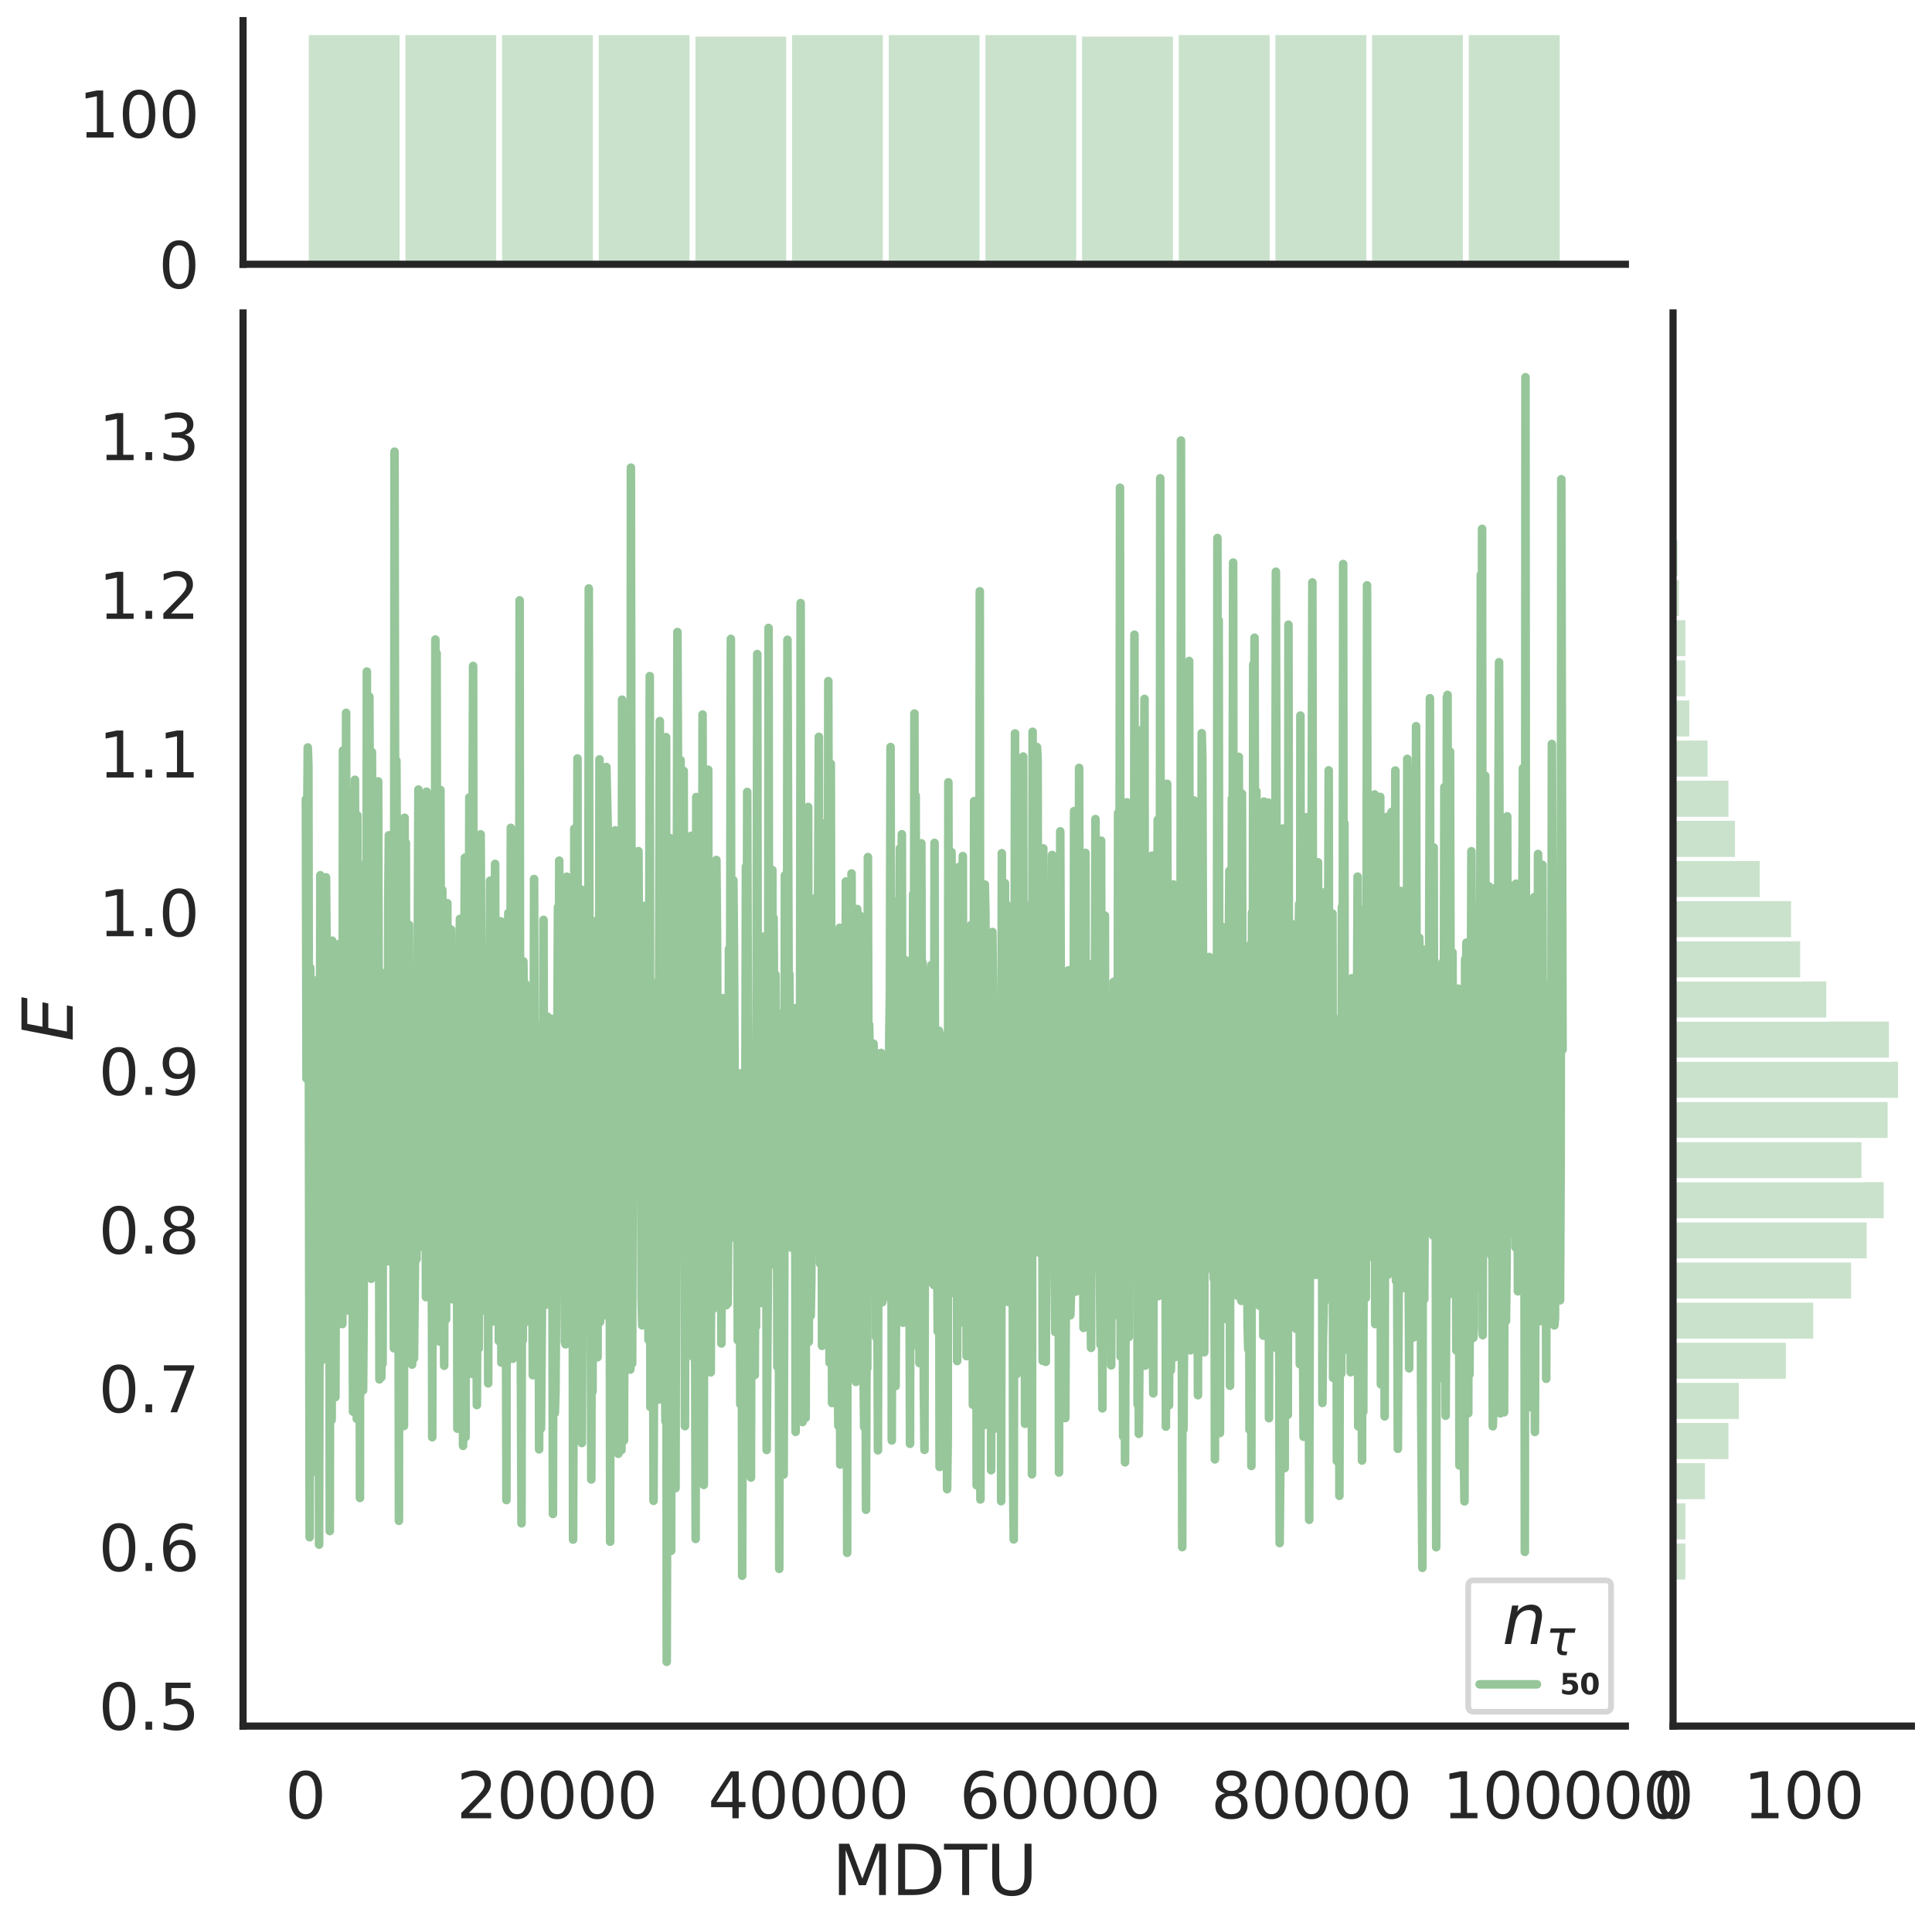<?xml version="1.0" encoding="utf-8" standalone="no"?>
<!DOCTYPE svg PUBLIC "-//W3C//DTD SVG 1.1//EN"
  "http://www.w3.org/Graphics/SVG/1.1/DTD/svg11.dtd">
<svg height="674.159pt" version="1.1" viewBox="0 0 674.984 674.159" width="674.984pt" xmlns="http://www.w3.org/2000/svg" xmlns:xlink="http://www.w3.org/1999/xlink">
 <defs>
  <style type="text/css">*{stroke-linecap:butt;stroke-linejoin:round;}</style>
 </defs>
 <g id="figure_1">
  <g id="patch_1">
   <path d="M 0 674.159 
L 674.984 674.159 
L 674.984 0 
L 0 0 
z
" style="fill:#ffffff;"/>
  </g>
  <g id="axes_1">
   <g id="patch_2">
    <path d="M 84.914 602.94 
L 567.864 602.94 
L 567.864 109.327 
L 84.914 109.327 
z
" style="fill:none;"/>
   </g>
   <g id="matplotlib.axis_1">
    <g id="xtick_1">
     <g id="text_1">
      <!-- 0 -->
      <g style="fill:#262626;" transform="translate(99.648 635.157)scale(0.22 -0.22)">
       <defs>
        <path d="M 2034 4250 
Q 1547 4250 1301 3770 
Q 1056 3291 1056 2328 
Q 1056 1369 1301 889 
Q 1547 409 2034 409 
Q 2525 409 2770 889 
Q 3016 1369 3016 2328 
Q 3016 3291 2770 3770 
Q 2525 4250 2034 4250 
z
M 2034 4750 
Q 2819 4750 3233 4129 
Q 3647 3509 3647 2328 
Q 3647 1150 3233 529 
Q 2819 -91 2034 -91 
Q 1250 -91 836 529 
Q 422 1150 422 2328 
Q 422 3509 836 4129 
Q 1250 4750 2034 4750 
z
" id="DejaVuSans-30" transform="scale(0.016)"/>
       </defs>
       <use xlink:href="#DejaVuSans-30"/>
      </g>
     </g>
    </g>
    <g id="xtick_2">
     <g id="text_2">
      <!-- 20000 -->
      <g style="fill:#262626;" transform="translate(159.506 635.157)scale(0.22 -0.22)">
       <defs>
        <path d="M 1228 531 
L 3431 531 
L 3431 0 
L 469 0 
L 469 531 
Q 828 903 1448 1529 
Q 2069 2156 2228 2338 
Q 2531 2678 2651 2914 
Q 2772 3150 2772 3378 
Q 2772 3750 2511 3984 
Q 2250 4219 1831 4219 
Q 1534 4219 1204 4116 
Q 875 4013 500 3803 
L 500 4441 
Q 881 4594 1212 4672 
Q 1544 4750 1819 4750 
Q 2544 4750 2975 4387 
Q 3406 4025 3406 3419 
Q 3406 3131 3298 2873 
Q 3191 2616 2906 2266 
Q 2828 2175 2409 1742 
Q 1991 1309 1228 531 
z
" id="DejaVuSans-32" transform="scale(0.016)"/>
       </defs>
       <use xlink:href="#DejaVuSans-32"/>
       <use x="63.623" xlink:href="#DejaVuSans-30"/>
       <use x="127.246" xlink:href="#DejaVuSans-30"/>
       <use x="190.869" xlink:href="#DejaVuSans-30"/>
       <use x="254.492" xlink:href="#DejaVuSans-30"/>
      </g>
     </g>
    </g>
    <g id="xtick_3">
     <g id="text_3">
      <!-- 40000 -->
      <g style="fill:#262626;" transform="translate(247.359 635.157)scale(0.22 -0.22)">
       <defs>
        <path d="M 2419 4116 
L 825 1625 
L 2419 1625 
L 2419 4116 
z
M 2253 4666 
L 3047 4666 
L 3047 1625 
L 3713 1625 
L 3713 1100 
L 3047 1100 
L 3047 0 
L 2419 0 
L 2419 1100 
L 313 1100 
L 313 1709 
L 2253 4666 
z
" id="DejaVuSans-34" transform="scale(0.016)"/>
       </defs>
       <use xlink:href="#DejaVuSans-34"/>
       <use x="63.623" xlink:href="#DejaVuSans-30"/>
       <use x="127.246" xlink:href="#DejaVuSans-30"/>
       <use x="190.869" xlink:href="#DejaVuSans-30"/>
       <use x="254.492" xlink:href="#DejaVuSans-30"/>
      </g>
     </g>
    </g>
    <g id="xtick_4">
     <g id="text_4">
      <!-- 60000 -->
      <g style="fill:#262626;" transform="translate(335.212 635.157)scale(0.22 -0.22)">
       <defs>
        <path d="M 2113 2584 
Q 1688 2584 1439 2293 
Q 1191 2003 1191 1497 
Q 1191 994 1439 701 
Q 1688 409 2113 409 
Q 2538 409 2786 701 
Q 3034 994 3034 1497 
Q 3034 2003 2786 2293 
Q 2538 2584 2113 2584 
z
M 3366 4563 
L 3366 3988 
Q 3128 4100 2886 4159 
Q 2644 4219 2406 4219 
Q 1781 4219 1451 3797 
Q 1122 3375 1075 2522 
Q 1259 2794 1537 2939 
Q 1816 3084 2150 3084 
Q 2853 3084 3261 2657 
Q 3669 2231 3669 1497 
Q 3669 778 3244 343 
Q 2819 -91 2113 -91 
Q 1303 -91 875 529 
Q 447 1150 447 2328 
Q 447 3434 972 4092 
Q 1497 4750 2381 4750 
Q 2619 4750 2861 4703 
Q 3103 4656 3366 4563 
z
" id="DejaVuSans-36" transform="scale(0.016)"/>
       </defs>
       <use xlink:href="#DejaVuSans-36"/>
       <use x="63.623" xlink:href="#DejaVuSans-30"/>
       <use x="127.246" xlink:href="#DejaVuSans-30"/>
       <use x="190.869" xlink:href="#DejaVuSans-30"/>
       <use x="254.492" xlink:href="#DejaVuSans-30"/>
      </g>
     </g>
    </g>
    <g id="xtick_5">
     <g id="text_5">
      <!-- 80000 -->
      <g style="fill:#262626;" transform="translate(423.065 635.157)scale(0.22 -0.22)">
       <defs>
        <path d="M 2034 2216 
Q 1584 2216 1326 1975 
Q 1069 1734 1069 1313 
Q 1069 891 1326 650 
Q 1584 409 2034 409 
Q 2484 409 2743 651 
Q 3003 894 3003 1313 
Q 3003 1734 2745 1975 
Q 2488 2216 2034 2216 
z
M 1403 2484 
Q 997 2584 770 2862 
Q 544 3141 544 3541 
Q 544 4100 942 4425 
Q 1341 4750 2034 4750 
Q 2731 4750 3128 4425 
Q 3525 4100 3525 3541 
Q 3525 3141 3298 2862 
Q 3072 2584 2669 2484 
Q 3125 2378 3379 2068 
Q 3634 1759 3634 1313 
Q 3634 634 3220 271 
Q 2806 -91 2034 -91 
Q 1263 -91 848 271 
Q 434 634 434 1313 
Q 434 1759 690 2068 
Q 947 2378 1403 2484 
z
M 1172 3481 
Q 1172 3119 1398 2916 
Q 1625 2713 2034 2713 
Q 2441 2713 2670 2916 
Q 2900 3119 2900 3481 
Q 2900 3844 2670 4047 
Q 2441 4250 2034 4250 
Q 1625 4250 1398 4047 
Q 1172 3844 1172 3481 
z
" id="DejaVuSans-38" transform="scale(0.016)"/>
       </defs>
       <use xlink:href="#DejaVuSans-38"/>
       <use x="63.623" xlink:href="#DejaVuSans-30"/>
       <use x="127.246" xlink:href="#DejaVuSans-30"/>
       <use x="190.869" xlink:href="#DejaVuSans-30"/>
       <use x="254.492" xlink:href="#DejaVuSans-30"/>
      </g>
     </g>
    </g>
    <g id="xtick_6">
     <g id="text_6">
      <!-- 100000 -->
      <g style="fill:#262626;" transform="translate(503.919 635.157)scale(0.22 -0.22)">
       <defs>
        <path d="M 794 531 
L 1825 531 
L 1825 4091 
L 703 3866 
L 703 4441 
L 1819 4666 
L 2450 4666 
L 2450 531 
L 3481 531 
L 3481 0 
L 794 0 
L 794 531 
z
" id="DejaVuSans-31" transform="scale(0.016)"/>
       </defs>
       <use xlink:href="#DejaVuSans-31"/>
       <use x="63.623" xlink:href="#DejaVuSans-30"/>
       <use x="127.246" xlink:href="#DejaVuSans-30"/>
       <use x="190.869" xlink:href="#DejaVuSans-30"/>
       <use x="254.492" xlink:href="#DejaVuSans-30"/>
       <use x="318.115" xlink:href="#DejaVuSans-30"/>
      </g>
     </g>
    </g>
    <g id="text_7">
     <!-- MDTU -->
     <g style="fill:#262626;" transform="translate(290.683 661.968)scale(0.24 -0.24)">
      <defs>
       <path d="M 628 4666 
L 1569 4666 
L 2759 1491 
L 3956 4666 
L 4897 4666 
L 4897 0 
L 4281 0 
L 4281 4097 
L 3078 897 
L 2444 897 
L 1241 4097 
L 1241 0 
L 628 0 
L 628 4666 
z
" id="DejaVuSans-4d" transform="scale(0.016)"/>
       <path d="M 1259 4147 
L 1259 519 
L 2022 519 
Q 2988 519 3436 956 
Q 3884 1394 3884 2338 
Q 3884 3275 3436 3711 
Q 2988 4147 2022 4147 
L 1259 4147 
z
M 628 4666 
L 1925 4666 
Q 3281 4666 3915 4102 
Q 4550 3538 4550 2338 
Q 4550 1131 3912 565 
Q 3275 0 1925 0 
L 628 0 
L 628 4666 
z
" id="DejaVuSans-44" transform="scale(0.016)"/>
       <path d="M -19 4666 
L 3928 4666 
L 3928 4134 
L 2272 4134 
L 2272 0 
L 1638 0 
L 1638 4134 
L -19 4134 
L -19 4666 
z
" id="DejaVuSans-54" transform="scale(0.016)"/>
       <path d="M 556 4666 
L 1191 4666 
L 1191 1831 
Q 1191 1081 1462 751 
Q 1734 422 2344 422 
Q 2950 422 3222 751 
Q 3494 1081 3494 1831 
L 3494 4666 
L 4128 4666 
L 4128 1753 
Q 4128 841 3676 375 
Q 3225 -91 2344 -91 
Q 1459 -91 1007 375 
Q 556 841 556 1753 
L 556 4666 
z
" id="DejaVuSans-55" transform="scale(0.016)"/>
      </defs>
      <use xlink:href="#DejaVuSans-4d"/>
      <use x="86.279" xlink:href="#DejaVuSans-44"/>
      <use x="163.281" xlink:href="#DejaVuSans-54"/>
      <use x="224.365" xlink:href="#DejaVuSans-55"/>
     </g>
    </g>
   </g>
   <g id="matplotlib.axis_2">
    <g id="ytick_1">
     <g id="text_8">
      <!-- 0.5 -->
      <g style="fill:#262626;" transform="translate(34.428 604.199)scale(0.22 -0.22)">
       <defs>
        <path d="M 684 794 
L 1344 794 
L 1344 0 
L 684 0 
L 684 794 
z
" id="DejaVuSans-2e" transform="scale(0.016)"/>
        <path d="M 691 4666 
L 3169 4666 
L 3169 4134 
L 1269 4134 
L 1269 2991 
Q 1406 3038 1543 3061 
Q 1681 3084 1819 3084 
Q 2600 3084 3056 2656 
Q 3513 2228 3513 1497 
Q 3513 744 3044 326 
Q 2575 -91 1722 -91 
Q 1428 -91 1123 -41 
Q 819 9 494 109 
L 494 744 
Q 775 591 1075 516 
Q 1375 441 1709 441 
Q 2250 441 2565 725 
Q 2881 1009 2881 1497 
Q 2881 1984 2565 2268 
Q 2250 2553 1709 2553 
Q 1456 2553 1204 2497 
Q 953 2441 691 2322 
L 691 4666 
z
" id="DejaVuSans-35" transform="scale(0.016)"/>
       </defs>
       <use xlink:href="#DejaVuSans-30"/>
       <use x="63.623" xlink:href="#DejaVuSans-2e"/>
       <use x="95.41" xlink:href="#DejaVuSans-35"/>
      </g>
     </g>
    </g>
    <g id="ytick_2">
     <g id="text_9">
      <!-- 0.6 -->
      <g style="fill:#262626;" transform="translate(34.428 548.766)scale(0.22 -0.22)">
       <use xlink:href="#DejaVuSans-30"/>
       <use x="63.623" xlink:href="#DejaVuSans-2e"/>
       <use x="95.41" xlink:href="#DejaVuSans-36"/>
      </g>
     </g>
    </g>
    <g id="ytick_3">
     <g id="text_10">
      <!-- 0.7 -->
      <g style="fill:#262626;" transform="translate(34.428 493.333)scale(0.22 -0.22)">
       <defs>
        <path d="M 525 4666 
L 3525 4666 
L 3525 4397 
L 1831 0 
L 1172 0 
L 2766 4134 
L 525 4134 
L 525 4666 
z
" id="DejaVuSans-37" transform="scale(0.016)"/>
       </defs>
       <use xlink:href="#DejaVuSans-30"/>
       <use x="63.623" xlink:href="#DejaVuSans-2e"/>
       <use x="95.41" xlink:href="#DejaVuSans-37"/>
      </g>
     </g>
    </g>
    <g id="ytick_4">
     <g id="text_11">
      <!-- 0.8 -->
      <g style="fill:#262626;" transform="translate(34.428 437.9)scale(0.22 -0.22)">
       <use xlink:href="#DejaVuSans-30"/>
       <use x="63.623" xlink:href="#DejaVuSans-2e"/>
       <use x="95.41" xlink:href="#DejaVuSans-38"/>
      </g>
     </g>
    </g>
    <g id="ytick_5">
     <g id="text_12">
      <!-- 0.9 -->
      <g style="fill:#262626;" transform="translate(34.428 382.467)scale(0.22 -0.22)">
       <defs>
        <path d="M 703 97 
L 703 672 
Q 941 559 1184 500 
Q 1428 441 1663 441 
Q 2288 441 2617 861 
Q 2947 1281 2994 2138 
Q 2813 1869 2534 1725 
Q 2256 1581 1919 1581 
Q 1219 1581 811 2004 
Q 403 2428 403 3163 
Q 403 3881 828 4315 
Q 1253 4750 1959 4750 
Q 2769 4750 3195 4129 
Q 3622 3509 3622 2328 
Q 3622 1225 3098 567 
Q 2575 -91 1691 -91 
Q 1453 -91 1209 -44 
Q 966 3 703 97 
z
M 1959 2075 
Q 2384 2075 2632 2365 
Q 2881 2656 2881 3163 
Q 2881 3666 2632 3958 
Q 2384 4250 1959 4250 
Q 1534 4250 1286 3958 
Q 1038 3666 1038 3163 
Q 1038 2656 1286 2365 
Q 1534 2075 1959 2075 
z
" id="DejaVuSans-39" transform="scale(0.016)"/>
       </defs>
       <use xlink:href="#DejaVuSans-30"/>
       <use x="63.623" xlink:href="#DejaVuSans-2e"/>
       <use x="95.41" xlink:href="#DejaVuSans-39"/>
      </g>
     </g>
    </g>
    <g id="ytick_6">
     <g id="text_13">
      <!-- 1.0 -->
      <g style="fill:#262626;" transform="translate(34.428 327.034)scale(0.22 -0.22)">
       <use xlink:href="#DejaVuSans-31"/>
       <use x="63.623" xlink:href="#DejaVuSans-2e"/>
       <use x="95.41" xlink:href="#DejaVuSans-30"/>
      </g>
     </g>
    </g>
    <g id="ytick_7">
     <g id="text_14">
      <!-- 1.1 -->
      <g style="fill:#262626;" transform="translate(34.428 271.601)scale(0.22 -0.22)">
       <use xlink:href="#DejaVuSans-31"/>
       <use x="63.623" xlink:href="#DejaVuSans-2e"/>
       <use x="95.41" xlink:href="#DejaVuSans-31"/>
      </g>
     </g>
    </g>
    <g id="ytick_8">
     <g id="text_15">
      <!-- 1.2 -->
      <g style="fill:#262626;" transform="translate(34.428 216.168)scale(0.22 -0.22)">
       <use xlink:href="#DejaVuSans-31"/>
       <use x="63.623" xlink:href="#DejaVuSans-2e"/>
       <use x="95.41" xlink:href="#DejaVuSans-32"/>
      </g>
     </g>
    </g>
    <g id="ytick_9">
     <g id="text_16">
      <!-- 1.3 -->
      <g style="fill:#262626;" transform="translate(34.428 160.735)scale(0.22 -0.22)">
       <defs>
        <path d="M 2597 2516 
Q 3050 2419 3304 2112 
Q 3559 1806 3559 1356 
Q 3559 666 3084 287 
Q 2609 -91 1734 -91 
Q 1441 -91 1130 -33 
Q 819 25 488 141 
L 488 750 
Q 750 597 1062 519 
Q 1375 441 1716 441 
Q 2309 441 2620 675 
Q 2931 909 2931 1356 
Q 2931 1769 2642 2001 
Q 2353 2234 1838 2234 
L 1294 2234 
L 1294 2753 
L 1863 2753 
Q 2328 2753 2575 2939 
Q 2822 3125 2822 3475 
Q 2822 3834 2567 4026 
Q 2313 4219 1838 4219 
Q 1578 4219 1281 4162 
Q 984 4106 628 3988 
L 628 4550 
Q 988 4650 1302 4700 
Q 1616 4750 1894 4750 
Q 2613 4750 3031 4423 
Q 3450 4097 3450 3541 
Q 3450 3153 3228 2886 
Q 3006 2619 2597 2516 
z
" id="DejaVuSans-33" transform="scale(0.016)"/>
       </defs>
       <use xlink:href="#DejaVuSans-31"/>
       <use x="63.623" xlink:href="#DejaVuSans-2e"/>
       <use x="95.41" xlink:href="#DejaVuSans-33"/>
      </g>
     </g>
    </g>
    <g id="text_17">
     <!-- $E$ -->
     <g style="fill:#262626;" transform="translate(25.436 363.813)rotate(-90)scale(0.24 -0.24)">
      <defs>
       <path d="M 1081 4666 
L 4031 4666 
L 3928 4134 
L 1606 4134 
L 1338 2753 
L 3566 2753 
L 3463 2222 
L 1234 2222 
L 909 531 
L 3284 531 
L 3181 0 
L 172 0 
L 1081 4666 
z
" id="DejaVuSans-Oblique-45" transform="scale(0.016)"/>
      </defs>
      <use transform="translate(0 0.094)" xlink:href="#DejaVuSans-Oblique-45"/>
     </g>
    </g>
   </g>
   <g id="line2d_1">
    <path clip-path="url(#p37377b35af)" d="M 106.867 279.21 
L 107.086 376.771 
L 107.306 291.211 
L 107.526 261.08 
L 107.745 267.239 
L 108.184 536.979 
L 108.404 338.078 
L 108.624 427.558 
L 108.843 425.785 
L 109.063 406.574 
L 109.283 487.031 
L 109.502 365.015 
L 109.722 471.334 
L 109.941 479.435 
L 110.161 398.644 
L 110.381 514.171 
L 110.6 428.818 
L 110.82 443.484 
L 111.04 489.198 
L 111.259 341.939 
L 111.479 539.557 
L 111.918 305.731 
L 112.138 472.438 
L 112.357 475.246 
L 112.577 449.021 
L 112.797 363.833 
L 113.016 345.701 
L 113.236 353.092 
L 113.456 411.295 
L 113.895 306.461 
L 114.334 359.864 
L 114.554 438.677 
L 114.773 413.365 
L 114.993 341.194 
L 115.213 534.819 
L 115.432 415.385 
L 115.652 435.023 
L 115.872 495.997 
L 116.091 328.608 
L 116.311 374.1 
L 116.53 463.842 
L 116.75 427.12 
L 116.97 435.566 
L 117.189 488.036 
L 117.409 416.8 
L 117.629 382.064 
L 117.848 407.529 
L 118.068 332.616 
L 118.288 364.043 
L 118.507 329.734 
L 118.727 359.829 
L 119.166 458.954 
L 119.386 431.325 
L 119.605 462.514 
L 119.825 262.15 
L 120.045 396.265 
L 120.264 440.236 
L 120.484 415.463 
L 120.703 434.195 
L 120.923 248.999 
L 121.143 443.157 
L 121.362 395.955 
L 121.582 374.477 
L 121.802 376.7 
L 122.021 457.865 
L 122.241 422.641 
L 122.461 322.244 
L 122.68 437.104 
L 122.9 337.364 
L 123.339 493.11 
L 123.559 276.22 
L 123.778 379.055 
L 123.998 272.392 
L 124.218 330.233 
L 124.437 354.325 
L 124.657 495.619 
L 124.876 284.832 
L 125.096 419.866 
L 125.316 338.46 
L 125.535 342.462 
L 125.755 523.259 
L 125.975 302.071 
L 126.414 453.435 
L 126.634 390.84 
L 126.853 485.682 
L 127.073 457.783 
L 127.292 318.253 
L 127.512 442.055 
L 127.732 422.772 
L 127.951 414.683 
L 128.171 234.569 
L 128.391 370.806 
L 128.61 414.636 
L 129.049 243.363 
L 129.489 358.752 
L 129.708 446.702 
L 129.928 262.687 
L 130.148 298.897 
L 130.367 390.133 
L 130.587 421.719 
L 130.807 429.585 
L 131.026 361.744 
L 131.246 422.959 
L 131.465 366.074 
L 131.685 355.418 
L 131.905 390.249 
L 132.124 272.942 
L 132.564 481.836 
L 132.783 339.41 
L 133.003 383.438 
L 133.222 481.124 
L 133.442 380.203 
L 133.662 476.314 
L 133.881 359.645 
L 134.101 391.801 
L 134.321 406.795 
L 134.54 361.805 
L 134.76 364.809 
L 134.98 407.624 
L 135.199 348.141 
L 135.419 440.581 
L 135.638 315.435 
L 135.858 291.785 
L 136.297 375.237 
L 136.517 343.204 
L 136.737 364.979 
L 136.956 309.659 
L 137.615 470.975 
L 137.835 157.768 
L 138.274 416.379 
L 138.494 265.713 
L 138.933 384.152 
L 139.153 374.679 
L 139.372 531.244 
L 139.592 353.779 
L 139.811 355.972 
L 140.031 386.571 
L 140.251 478.433 
L 140.47 427.793 
L 140.69 437.496 
L 140.91 302.511 
L 141.129 498.128 
L 141.349 285.654 
L 141.569 460.942 
L 141.788 294.377 
L 142.008 464.524 
L 142.227 380.242 
L 142.447 475.667 
L 142.667 344.078 
L 142.886 323.014 
L 143.326 475.891 
L 143.545 382.716 
L 143.984 476.668 
L 144.204 415.146 
L 144.424 391.354 
L 144.643 474.47 
L 145.083 430.884 
L 145.302 434.422 
L 145.522 439.862 
L 146.181 275.8 
L 146.4 405.114 
L 146.84 347.568 
L 147.059 369.287 
L 147.279 328.95 
L 147.499 422.436 
L 147.718 435.592 
L 147.938 428.888 
L 148.157 312.949 
L 148.377 427.326 
L 148.597 374.343 
L 148.816 453.102 
L 149.036 276.543 
L 149.256 383.036 
L 149.475 349.882 
L 149.695 420.691 
L 149.915 400.945 
L 150.134 338.675 
L 150.354 390.035 
L 150.573 342.313 
L 150.793 403.388 
L 151.013 502.053 
L 151.232 398.395 
L 151.452 462.045 
L 151.891 361.409 
L 152.111 223.393 
L 152.331 414.788 
L 152.55 228.226 
L 152.77 392.539 
L 152.989 319.471 
L 153.209 328.517 
L 153.429 460.525 
L 153.648 468.641 
L 153.868 275.954 
L 154.088 369.344 
L 154.307 396.438 
L 154.527 310.858 
L 155.186 477.065 
L 155.405 346.757 
L 155.625 429.741 
L 155.845 460.915 
L 156.064 363.428 
L 156.284 315.487 
L 156.504 408.115 
L 156.723 430.774 
L 156.943 416.21 
L 157.602 324.709 
L 158.041 453.845 
L 158.261 367.372 
L 158.48 367.325 
L 158.7 351.73 
L 159.139 425.959 
L 159.359 371.566 
L 159.578 363.925 
L 159.798 499.049 
L 160.018 372.228 
L 160.237 499.023 
L 160.457 355.452 
L 160.677 320.996 
L 160.896 407.353 
L 161.116 409.131 
L 161.335 456.485 
L 161.555 381.617 
L 161.775 505.055 
L 161.994 349.979 
L 162.214 331.795 
L 162.434 299.602 
L 162.653 501.991 
L 162.873 363.097 
L 163.092 368.523 
L 163.312 439.384 
L 163.751 367.852 
L 163.971 278.538 
L 164.191 413.643 
L 164.41 372.568 
L 164.85 479.91 
L 165.069 298.471 
L 165.289 232.624 
L 165.508 400.229 
L 165.728 401.98 
L 165.948 342.902 
L 166.167 336.551 
L 166.387 440.633 
L 166.607 490.815 
L 166.826 440.98 
L 167.046 305.882 
L 167.266 471.041 
L 167.485 394.084 
L 167.705 363.351 
L 167.924 291.444 
L 168.144 332.279 
L 168.364 395.581 
L 168.583 421.439 
L 168.803 380.777 
L 169.023 457.793 
L 169.242 438.171 
L 169.462 336.738 
L 169.681 397.199 
L 169.901 378.442 
L 170.121 457.133 
L 170.34 332.057 
L 170.56 483.232 
L 170.78 369.788 
L 170.999 381.217 
L 171.219 307.627 
L 171.439 318.18 
L 171.658 413.975 
L 171.878 390.438 
L 172.097 461.613 
L 172.317 375.257 
L 172.537 398.504 
L 172.756 363.089 
L 172.976 301.771 
L 173.196 369.523 
L 173.415 396.851 
L 173.635 323.645 
L 173.854 389.783 
L 174.074 364.942 
L 174.294 468.439 
L 174.513 398.408 
L 174.733 452.592 
L 174.953 321.841 
L 175.172 475.983 
L 175.392 457.089 
L 175.612 474.675 
L 175.831 448.89 
L 176.051 349.748 
L 176.27 374.793 
L 176.49 324.933 
L 176.929 523.994 
L 177.149 338.867 
L 177.369 378.988 
L 177.588 318.929 
L 178.027 446.847 
L 178.247 389.916 
L 178.467 289.164 
L 178.686 376.118 
L 178.906 389.653 
L 179.126 474.647 
L 179.345 340.61 
L 179.565 452.777 
L 179.785 422.136 
L 180.004 443.764 
L 180.224 392.029 
L 180.443 305.683 
L 180.663 407.349 
L 180.883 404.436 
L 181.102 346.093 
L 181.322 429.515 
L 181.542 209.706 
L 181.761 424.214 
L 182.2 532.124 
L 182.42 375.02 
L 182.64 468.199 
L 182.859 335.818 
L 183.079 367.063 
L 183.299 420.462 
L 183.518 343.602 
L 183.738 461.725 
L 183.958 396.794 
L 184.177 380.009 
L 184.397 451.588 
L 184.616 363.814 
L 185.056 453.983 
L 185.275 454.08 
L 185.495 396.77 
L 185.715 404.679 
L 185.934 434.321 
L 186.154 480.378 
L 186.374 426.071 
L 186.593 307.05 
L 187.032 453.246 
L 187.252 428.443 
L 187.472 480.194 
L 187.691 476.304 
L 187.911 358.606 
L 188.131 367.144 
L 188.35 506.278 
L 188.57 366.117 
L 188.789 404.623 
L 189.009 498.996 
L 189.668 414.928 
L 189.888 321.335 
L 190.107 417.459 
L 190.327 440.99 
L 190.766 455.725 
L 190.986 419.64 
L 191.205 355.07 
L 191.425 409.944 
L 191.645 413.509 
L 191.864 427.693 
L 192.304 374.21 
L 192.523 355.849 
L 192.962 428.024 
L 193.182 528.85 
L 193.402 404.494 
L 193.621 413.502 
L 193.841 493.602 
L 194.061 486.823 
L 194.28 459.45 
L 194.939 316.85 
L 195.159 411.317 
L 195.378 300.636 
L 195.598 408.016 
L 195.818 342.001 
L 196.037 419.152 
L 196.257 433.209 
L 196.477 429.129 
L 196.696 349.555 
L 196.916 420.552 
L 197.135 352.659 
L 197.355 468.777 
L 197.575 469.588 
L 197.794 456.922 
L 198.014 306.244 
L 198.234 448.824 
L 198.453 385.973 
L 198.673 369.504 
L 198.893 416.083 
L 199.112 341.457 
L 199.332 372.918 
L 199.991 315.679 
L 200.21 537.803 
L 200.43 479.166 
L 200.65 289.487 
L 200.869 412.25 
L 201.089 400.733 
L 201.309 352.007 
L 201.528 376.904 
L 201.748 264.94 
L 201.967 460.545 
L 202.187 430.61 
L 202.407 366.428 
L 202.626 456.706 
L 202.846 358.457 
L 203.066 310.743 
L 203.285 504.07 
L 203.505 446.078 
L 203.724 424.373 
L 203.944 436.866 
L 204.383 398.238 
L 204.603 421.286 
L 204.823 322.777 
L 205.042 441.259 
L 205.262 315.549 
L 205.482 428.988 
L 205.701 205.561 
L 206.14 445.706 
L 206.36 437.907 
L 206.58 516.808 
L 206.799 423.521 
L 207.019 486.041 
L 207.239 321.769 
L 207.458 446.843 
L 207.678 465.573 
L 207.897 446.369 
L 208.117 405.78 
L 208.337 342.273 
L 208.556 333.051 
L 208.776 474.115 
L 208.996 369.694 
L 209.215 443.616 
L 209.435 265.273 
L 209.655 461.769 
L 210.094 376.637 
L 210.313 379.631 
L 210.533 324.511 
L 210.753 418.393 
L 210.972 417.041 
L 211.192 438.724 
L 211.412 413.077 
L 211.631 405.341 
L 211.851 267.932 
L 212.29 287.471 
L 212.51 459.988 
L 212.729 434.881 
L 212.949 356.576 
L 213.169 538.536 
L 213.388 385.637 
L 213.608 377.649 
L 213.828 490.724 
L 214.047 345.935 
L 214.267 304.519 
L 214.486 457.659 
L 214.706 439.522 
L 214.926 290.05 
L 215.145 444.167 
L 215.365 342.261 
L 215.585 409.048 
L 215.804 373.305 
L 216.024 507.827 
L 216.243 329.389 
L 216.463 489.42 
L 216.683 348.869 
L 216.902 390.386 
L 217.122 506.55 
L 217.342 244.404 
L 217.561 379.011 
L 217.781 339.775 
L 218.001 503.183 
L 218.659 313.112 
L 218.879 435.968 
L 219.099 438.535 
L 219.318 439.387 
L 219.538 446.649 
L 219.758 338.54 
L 219.977 467.998 
L 220.197 478.434 
L 220.417 163.351 
L 220.856 476.33 
L 221.075 402.349 
L 221.515 374.941 
L 221.734 363.428 
L 221.954 385.088 
L 222.174 354.324 
L 222.393 402.827 
L 222.613 330.308 
L 222.832 376.333 
L 223.052 297.308 
L 223.491 380.925 
L 223.711 388.126 
L 223.931 385.311 
L 224.15 453.5 
L 224.37 462.97 
L 224.59 320.89 
L 225.029 455.631 
L 225.248 316.452 
L 225.688 440.168 
L 225.907 343.156 
L 226.347 388.255 
L 226.566 468.058 
L 227.005 236.173 
L 227.225 491.488 
L 227.445 374.062 
L 227.664 387.494 
L 227.884 464.521 
L 228.104 411.209 
L 228.323 524.255 
L 228.763 413.105 
L 228.982 394.931 
L 229.202 357.892 
L 229.421 343.275 
L 229.641 378.142 
L 229.861 488.922 
L 230.52 251.877 
L 230.739 432.334 
L 231.178 413.914 
L 231.618 489.062 
L 232.057 276.391 
L 232.277 475.711 
L 232.496 496.449 
L 232.716 257.495 
L 232.936 580.503 
L 233.155 497.213 
L 233.375 363.728 
L 233.594 382.113 
L 234.034 292.738 
L 234.473 541.703 
L 234.693 346.597 
L 234.912 411.661 
L 235.132 303.341 
L 235.352 500.966 
L 235.571 318.682 
L 235.791 295.366 
L 236.01 519.851 
L 236.669 220.776 
L 237.109 327.754 
L 237.328 324.829 
L 237.548 410.726 
L 237.767 265.533 
L 237.987 352.204 
L 238.426 382.919 
L 238.646 406.318 
L 238.866 269.285 
L 239.305 498.167 
L 239.744 314.399 
L 239.964 415.843 
L 240.183 411.155 
L 240.403 378.079 
L 240.623 370.654 
L 241.062 443.986 
L 241.282 383.859 
L 241.501 291.958 
L 241.721 377.84 
L 241.94 377.504 
L 242.16 473.994 
L 242.38 408.976 
L 242.599 440.831 
L 242.819 448.947 
L 243.039 537.573 
L 243.258 278.419 
L 243.478 419.501 
L 243.698 376.53 
L 243.917 437.454 
L 244.137 371.242 
L 244.356 452.831 
L 244.576 294.505 
L 244.796 446.293 
L 245.015 439.562 
L 245.235 407.883 
L 245.455 249.604 
L 245.894 518.702 
L 246.113 302.723 
L 246.333 451.789 
L 246.553 424.896 
L 246.772 466.548 
L 246.992 429.888 
L 247.431 268.883 
L 247.651 422.069 
L 247.871 320.139 
L 248.09 301.696 
L 248.31 479.386 
L 248.749 367.716 
L 248.969 378.802 
L 249.188 457.244 
L 249.408 417.555 
L 249.628 351.622 
L 249.847 430.716 
L 250.067 422.134 
L 250.287 300.39 
L 250.506 325.856 
L 250.945 436.243 
L 251.165 417.034 
L 251.385 364.809 
L 251.604 367.098 
L 251.824 391.13 
L 252.044 469.294 
L 252.263 377.066 
L 252.483 348.69 
L 252.702 454.997 
L 252.922 354.674 
L 253.142 362.87 
L 253.361 394.69 
L 253.581 455.971 
L 253.801 455.865 
L 254.02 439.684 
L 254.24 455.339 
L 254.46 421.719 
L 254.679 331.501 
L 254.899 424.96 
L 255.338 223.178 
L 255.558 426.932 
L 255.777 432.245 
L 255.997 310.672 
L 256.217 307.474 
L 256.436 332.009 
L 256.875 420.326 
L 257.095 383.82 
L 257.315 423.981 
L 257.534 383.856 
L 257.754 468.182 
L 257.974 388.534 
L 258.193 456.006 
L 258.413 384.939 
L 258.633 490.505 
L 258.852 470.975 
L 259.072 374.857 
L 259.291 550.421 
L 259.511 443.202 
L 259.731 459.402 
L 259.95 399.047 
L 260.17 436.615 
L 260.39 391.976 
L 260.609 302.709 
L 260.829 397.772 
L 261.048 276.654 
L 261.268 358.25 
L 261.488 391.832 
L 261.707 466.448 
L 261.927 415.66 
L 262.147 422.207 
L 262.366 516.124 
L 262.586 403.806 
L 262.806 380.228 
L 263.025 427.2 
L 263.245 370.237 
L 263.684 480.33 
L 263.904 437.412 
L 264.123 463.421 
L 264.563 228.483 
L 264.782 394.214 
L 265.002 366.132 
L 265.221 449.339 
L 265.441 406.656 
L 265.661 441.73 
L 265.88 443.586 
L 266.1 455.158 
L 266.32 452.429 
L 266.539 327.206 
L 266.759 390.193 
L 266.979 396.386 
L 267.198 373.85 
L 267.418 441.335 
L 267.637 337.705 
L 267.857 506.503 
L 268.296 443.134 
L 268.516 219.351 
L 268.736 394.709 
L 268.955 390.056 
L 269.175 390.192 
L 269.395 400.08 
L 269.614 322.589 
L 269.834 303.93 
L 270.053 441.658 
L 270.273 320.646 
L 270.712 404.187 
L 270.932 340.494 
L 271.152 371.405 
L 271.371 365.985 
L 271.591 477.387 
L 272.03 377.635 
L 272.25 548.015 
L 272.469 444.58 
L 272.909 388.164 
L 273.128 490.156 
L 273.348 354 
L 273.568 371.156 
L 273.787 515.094 
L 274.007 444.302 
L 274.226 305.757 
L 274.666 431.127 
L 274.885 421.145 
L 275.105 223.485 
L 275.544 345.993 
L 275.764 340.21 
L 276.203 401.004 
L 276.423 395.191 
L 276.642 435.884 
L 276.862 428.847 
L 277.082 395.353 
L 277.301 426.997 
L 277.521 353.858 
L 277.741 352.172 
L 277.96 500.17 
L 278.18 386.645 
L 278.399 433.943 
L 278.619 378.534 
L 278.839 432.228 
L 279.058 373.11 
L 279.278 388.908 
L 279.498 377.359 
L 279.717 210.669 
L 280.156 478.545 
L 280.376 496.746 
L 280.596 319.705 
L 281.035 451.234 
L 281.255 366.511 
L 281.474 495.289 
L 281.694 401.265 
L 281.914 361.503 
L 282.133 398.248 
L 282.353 281.864 
L 282.572 468.714 
L 282.792 383.772 
L 283.012 401.7 
L 283.231 459.612 
L 283.451 447.122 
L 283.89 342.018 
L 284.11 323.537 
L 284.769 423.143 
L 284.988 313.674 
L 285.208 374.706 
L 285.428 324.335 
L 285.647 346.128 
L 286.087 257.382 
L 286.306 415.945 
L 286.526 441.428 
L 286.745 324.947 
L 286.965 287.465 
L 287.185 470.119 
L 287.404 320.358 
L 287.624 469.784 
L 287.844 353.699 
L 288.063 445.726 
L 288.283 357.429 
L 288.503 453.12 
L 288.722 349.752 
L 288.942 330.094 
L 289.161 417.95 
L 289.381 237.917 
L 289.82 475.988 
L 290.04 295.221 
L 290.26 266.769 
L 290.699 490.074 
L 290.918 348.026 
L 291.138 340.107 
L 291.358 410.177 
L 291.577 376.934 
L 291.797 455.485 
L 292.017 330.79 
L 292.236 416.695 
L 292.456 334.603 
L 292.676 478.04 
L 292.895 498.075 
L 293.334 324.102 
L 293.554 511.589 
L 293.774 408.066 
L 293.993 410.291 
L 294.213 396.665 
L 294.433 398.724 
L 294.652 389.437 
L 294.872 425.369 
L 295.091 366.089 
L 295.311 404.96 
L 295.531 307.921 
L 295.75 317.408 
L 295.97 542.424 
L 296.19 356.383 
L 296.409 357.674 
L 296.629 412.4 
L 296.849 418.003 
L 297.068 400.186 
L 297.288 430.359 
L 297.507 305.105 
L 297.727 419.558 
L 297.947 407.699 
L 298.166 355.313 
L 298.386 393.629 
L 298.606 397.032 
L 298.825 368.531 
L 299.045 482.721 
L 299.265 331.217 
L 299.484 317.531 
L 299.704 355.607 
L 299.923 445.99 
L 300.363 376.73 
L 300.582 319.965 
L 300.802 397.122 
L 301.022 348.529 
L 301.241 383.034 
L 301.68 476.894 
L 301.9 498.471 
L 302.12 386.658 
L 302.559 527.374 
L 302.779 457.165 
L 302.998 478.003 
L 303.218 299.388 
L 303.438 388.516 
L 303.657 357.876 
L 303.877 370.373 
L 304.096 403.17 
L 304.316 394.261 
L 304.536 426.11 
L 304.755 396.745 
L 304.975 401.982 
L 305.195 364.574 
L 305.414 436.734 
L 305.634 427.476 
L 305.853 367.69 
L 306.073 467.14 
L 306.293 407.924 
L 306.512 447.113 
L 306.732 506.603 
L 306.952 378.025 
L 307.171 396.613 
L 307.391 430.491 
L 307.611 411.798 
L 307.83 367.8 
L 308.05 429.473 
L 308.269 454.879 
L 308.489 427.544 
L 308.709 425.772 
L 308.928 451.119 
L 309.148 398.115 
L 309.368 381.138 
L 309.587 411.755 
L 309.807 407.486 
L 310.026 369.06 
L 310.246 453.052 
L 310.466 422.328 
L 310.685 361.797 
L 310.905 346.237 
L 311.125 260.941 
L 311.344 357.599 
L 311.564 503.159 
L 311.784 322.754 
L 312.003 466.856 
L 312.223 465.041 
L 312.442 418.718 
L 312.662 332.215 
L 312.882 484.182 
L 313.101 448.996 
L 313.321 314.895 
L 313.541 460.322 
L 313.76 389 
L 313.98 373.218 
L 314.199 346.741 
L 314.419 296.336 
L 314.639 386.83 
L 314.858 403.72 
L 315.078 291.414 
L 315.298 430.551 
L 315.517 462.05 
L 315.737 454.477 
L 315.957 420.093 
L 316.176 444.332 
L 316.396 335.425 
L 316.615 411.394 
L 316.835 427.464 
L 317.055 373.484 
L 317.274 459.627 
L 317.494 426.44 
L 317.714 435.207 
L 317.933 504.346 
L 318.153 380.391 
L 318.373 340.916 
L 318.592 338.917 
L 318.812 470.042 
L 319.031 312.351 
L 319.251 399.176 
L 319.471 249.253 
L 319.69 407.032 
L 319.91 277.948 
L 320.13 426.522 
L 320.349 370.977 
L 320.569 367.841 
L 320.788 392.67 
L 321.008 374.717 
L 321.228 476.155 
L 321.447 344.676 
L 321.667 348.807 
L 321.887 294.573 
L 322.106 374.458 
L 322.326 336.344 
L 322.546 393.639 
L 322.765 485.113 
L 322.985 506.462 
L 323.204 373.583 
L 323.424 377.084 
L 323.644 339.239 
L 323.863 448.019 
L 324.083 365.848 
L 324.303 372.471 
L 324.522 389.1 
L 324.742 435.993 
L 324.961 425.795 
L 325.181 421.599 
L 325.401 337.098 
L 325.62 398.412 
L 325.84 384.226 
L 326.06 409.792 
L 326.279 448.895 
L 326.499 294.431 
L 326.719 418.403 
L 326.938 419.946 
L 327.158 385.289 
L 327.597 465.098 
L 328.036 360.056 
L 328.256 512.435 
L 328.695 361.497 
L 328.915 400.892 
L 329.134 396.672 
L 329.354 386.171 
L 329.574 366.108 
L 329.793 390.715 
L 330.013 477.082 
L 330.233 489.759 
L 330.452 379.627 
L 330.672 490.843 
L 330.892 520.186 
L 331.111 503.176 
L 331.331 273.252 
L 331.77 451.967 
L 331.99 391.943 
L 332.209 406.467 
L 332.429 297.642 
L 332.649 417.738 
L 332.868 438.788 
L 333.088 304.225 
L 333.527 435.406 
L 333.747 404.608 
L 334.186 323.103 
L 334.406 475.419 
L 334.625 327.14 
L 334.845 435.385 
L 335.065 302.824 
L 335.284 352.362 
L 335.504 442.792 
L 335.943 410.965 
L 336.163 430.014 
L 336.382 299.037 
L 336.602 430.806 
L 336.822 462.16 
L 337.041 432.342 
L 337.261 362.797 
L 337.481 364.728 
L 337.7 473.706 
L 337.92 417.905 
L 338.139 393.851 
L 338.359 430.382 
L 338.579 397.488 
L 338.798 418.056 
L 339.018 454.53 
L 339.238 323.146 
L 339.457 430.068 
L 339.677 356.367 
L 339.896 490.698 
L 340.116 408.305 
L 340.336 279.834 
L 340.555 393.929 
L 340.775 299.893 
L 340.995 309.345 
L 341.214 518.821 
L 341.434 375.132 
L 341.654 377.885 
L 341.873 418.326 
L 342.093 353.856 
L 342.312 206.536 
L 342.532 523.797 
L 342.752 399.24 
L 343.191 316.318 
L 343.411 463.345 
L 343.63 382.924 
L 343.85 497.789 
L 344.069 308.962 
L 344.289 319.676 
L 344.509 488.299 
L 344.948 410.768 
L 345.168 466.456 
L 345.387 367.612 
L 345.607 345.712 
L 345.827 446.827 
L 346.046 397.498 
L 346.266 513.567 
L 346.705 325.547 
L 346.925 344.773 
L 347.144 389.273 
L 347.364 359.138 
L 347.584 499.019 
L 347.803 397.934 
L 348.023 483.812 
L 348.243 373.711 
L 348.462 445.554 
L 348.682 421.491 
L 348.901 426.212 
L 349.121 446.038 
L 349.341 369.029 
L 349.56 388.447 
L 349.78 524.383 
L 350 298.053 
L 350.219 449.903 
L 350.439 382.708 
L 350.658 360.954 
L 350.878 378.987 
L 351.098 308.506 
L 351.317 425.931 
L 351.537 315.773 
L 351.757 384.045 
L 351.976 396.11 
L 352.196 454.786 
L 352.416 388.622 
L 352.635 356.32 
L 352.855 385.104 
L 353.074 449.53 
L 353.514 394.451 
L 353.733 376.842 
L 353.953 518.072 
L 354.173 537.733 
L 354.612 256.197 
L 354.831 478.419 
L 355.051 443.992 
L 355.271 479.948 
L 355.49 270.285 
L 355.71 386.966 
L 355.93 388.199 
L 356.369 450.73 
L 356.589 399.428 
L 357.028 472.173 
L 357.467 264.259 
L 357.687 386.604 
L 357.906 372.887 
L 358.126 497.357 
L 358.346 334.619 
L 358.565 430.035 
L 358.785 475.133 
L 359.004 356.797 
L 359.224 495.972 
L 359.444 412.566 
L 359.663 421.957 
L 359.883 328.175 
L 360.103 315.919 
L 360.322 347.166 
L 360.542 514.996 
L 360.762 255.618 
L 360.981 345.914 
L 361.201 383.429 
L 361.42 307.314 
L 361.64 323.292 
L 361.86 432.663 
L 362.299 260.95 
L 362.519 265.527 
L 362.738 399.413 
L 362.958 343.591 
L 363.177 437.623 
L 363.397 380.226 
L 363.617 393.233 
L 363.836 434.078 
L 364.056 350.627 
L 364.276 475.357 
L 364.495 296.338 
L 364.715 356.161 
L 364.935 315.3 
L 365.154 448.432 
L 365.374 475.717 
L 365.593 374.316 
L 365.813 365.582 
L 366.033 361.514 
L 366.252 322.092 
L 366.472 428.588 
L 366.692 397.034 
L 366.911 318.097 
L 367.131 434.017 
L 367.57 298.65 
L 367.79 403.948 
L 368.009 362.883 
L 368.229 344.048 
L 368.449 445.495 
L 368.668 465.299 
L 368.888 368.041 
L 369.108 433.041 
L 369.327 392.497 
L 369.547 309.526 
L 369.766 342.115 
L 369.986 514.384 
L 370.425 290.388 
L 370.865 425.045 
L 371.084 376.143 
L 371.304 426.325 
L 371.524 343.644 
L 371.743 482.147 
L 371.963 370.944 
L 372.182 495.352 
L 372.622 402.537 
L 372.841 458.001 
L 373.061 348.754 
L 373.281 338.938 
L 373.72 375.572 
L 373.939 459.451 
L 374.159 452.435 
L 374.379 367.743 
L 374.818 428.959 
L 375.038 417.016 
L 375.257 283.331 
L 375.477 437.637 
L 375.697 432.794 
L 375.916 451.157 
L 376.136 367.237 
L 376.355 350.452 
L 376.575 363.755 
L 376.795 348.342 
L 377.014 268.238 
L 377.234 361.057 
L 377.454 363.523 
L 377.673 421.301 
L 377.893 428.012 
L 378.112 321.866 
L 378.332 425.393 
L 378.552 463.862 
L 378.771 418.151 
L 378.991 420.579 
L 379.211 297.92 
L 379.43 433.681 
L 379.87 371.757 
L 380.089 406.044 
L 380.309 365.333 
L 380.528 430.671 
L 380.748 430.317 
L 381.187 470.832 
L 381.407 336.765 
L 381.846 437.178 
L 382.066 368.149 
L 382.286 432.423 
L 382.725 286.123 
L 383.164 380.362 
L 383.384 391.765 
L 383.603 344.113 
L 383.823 420.817 
L 384.043 443.681 
L 384.262 443.152 
L 384.482 469.752 
L 384.701 293.667 
L 384.921 433.217 
L 385.141 491.973 
L 385.36 396.431 
L 385.58 365.754 
L 385.8 396.543 
L 386.019 319.827 
L 386.239 444.164 
L 386.459 347.462 
L 386.898 468.494 
L 387.117 411.36 
L 387.337 422.498 
L 387.557 453.836 
L 387.776 427.882 
L 387.996 385.291 
L 388.216 476.949 
L 388.435 420.913 
L 388.655 460.005 
L 388.874 451.73 
L 389.094 342.961 
L 389.314 442.869 
L 389.533 437.091 
L 389.753 426.929 
L 390.192 344.768 
L 390.412 425.952 
L 390.632 284.009 
L 391.071 365.519 
L 391.29 170.361 
L 391.51 473.87 
L 391.73 357.257 
L 391.949 350.366 
L 392.169 372.495 
L 392.389 501.747 
L 392.608 378.217 
L 392.828 361.98 
L 393.047 510.792 
L 393.487 390.422 
L 393.706 280.249 
L 393.926 289.865 
L 394.146 425.167 
L 394.365 467.02 
L 394.585 297.061 
L 394.805 391.705 
L 395.024 431.442 
L 395.244 305.343 
L 395.463 312.586 
L 395.683 329.99 
L 395.903 297.273 
L 396.122 399.594 
L 396.342 221.707 
L 396.562 408.544 
L 396.781 311.238 
L 397.001 302.99 
L 397.221 254.892 
L 397.44 490.557 
L 397.66 343.655 
L 397.879 500.858 
L 398.099 472.645 
L 398.319 407.233 
L 398.758 360.467 
L 398.978 453.703 
L 399.197 307.214 
L 399.417 471.591 
L 399.636 310.986 
L 399.856 244.141 
L 400.076 477.052 
L 400.295 388.186 
L 400.515 390.682 
L 400.735 326.116 
L 400.954 451.27 
L 401.174 450.055 
L 401.394 341.238 
L 401.613 448.587 
L 401.833 367.088 
L 402.052 408.554 
L 402.272 386.697 
L 402.492 298.896 
L 402.711 461.615 
L 402.931 486.733 
L 403.151 383.004 
L 403.37 358.348 
L 403.59 407.721 
L 403.809 363.034 
L 404.029 407.476 
L 404.468 286.377 
L 404.688 452.755 
L 404.908 414.238 
L 405.127 448.089 
L 405.347 167.067 
L 405.567 380.808 
L 405.786 407.543 
L 406.006 382.99 
L 406.225 438.801 
L 406.445 363.247 
L 406.665 441.002 
L 406.884 311.816 
L 407.104 339.31 
L 407.324 498.338 
L 407.543 437.488 
L 407.763 273.795 
L 407.982 341.681 
L 408.202 472.141 
L 408.422 490.88 
L 408.641 417.717 
L 408.861 473.532 
L 409.081 478.641 
L 409.3 424.278 
L 409.52 444.955 
L 409.959 308.953 
L 410.179 340.876 
L 410.398 474.126 
L 410.618 454.433 
L 410.838 457.409 
L 411.057 448.222 
L 411.277 317.552 
L 411.497 358.273 
L 411.716 316.13 
L 411.936 408.695 
L 412.155 433.218 
L 412.375 423.753 
L 412.595 153.881 
L 412.814 416.304 
L 413.034 540.434 
L 413.254 339.979 
L 413.473 499.314 
L 413.693 462.966 
L 413.913 386.474 
L 414.132 407.482 
L 414.352 358.945 
L 414.571 344.073 
L 414.791 368.986 
L 415.011 440.859 
L 415.23 294.118 
L 415.45 230.889 
L 415.889 471.684 
L 416.109 323.732 
L 416.548 442.821 
L 416.768 316.492 
L 416.987 426.026 
L 417.207 279.635 
L 417.427 398.935 
L 417.646 390.84 
L 417.866 402.132 
L 418.086 442.781 
L 418.305 422.1 
L 418.525 487.368 
L 418.964 281.882 
L 419.184 376.304 
L 419.403 378.991 
L 419.623 452.676 
L 419.843 256.113 
L 420.062 265.057 
L 420.721 472.372 
L 420.941 371.007 
L 421.16 443.759 
L 421.38 335.114 
L 421.6 442.733 
L 421.819 437.514 
L 422.039 358.668 
L 422.259 393.872 
L 422.478 334.285 
L 422.698 346.953 
L 422.917 384.913 
L 423.137 379.459 
L 423.357 363.915 
L 423.576 378.184 
L 424.016 446.646 
L 424.235 382.07 
L 424.455 509.777 
L 424.675 347.405 
L 424.894 366.922 
L 425.114 407.188 
L 425.333 187.938 
L 425.553 467.122 
L 425.773 216.633 
L 426.212 500.574 
L 426.432 362.083 
L 426.871 429.099 
L 427.09 323.81 
L 427.31 459.061 
L 427.53 353.481 
L 427.749 460.696 
L 427.969 439.991 
L 428.189 433.023 
L 428.408 433.177 
L 428.628 429.233 
L 428.848 391.312 
L 429.067 401.278 
L 429.287 333.992 
L 429.506 304.209 
L 429.726 484.078 
L 429.946 332.761 
L 430.165 413.281 
L 430.385 278.963 
L 430.605 323.559 
L 430.824 196.513 
L 431.044 418.264 
L 431.264 441.253 
L 431.483 428.461 
L 431.922 276.623 
L 432.362 452.626 
L 432.801 264.382 
L 433.021 399.427 
L 433.24 420.431 
L 433.46 381.631 
L 433.679 454.404 
L 433.899 277.215 
L 434.119 380.285 
L 434.338 414.27 
L 434.558 344.522 
L 434.778 444.917 
L 435.217 346.942 
L 435.437 447.574 
L 435.656 431.082 
L 435.876 462.651 
L 436.095 471.258 
L 436.315 360.304 
L 436.535 499.43 
L 436.754 384.152 
L 436.974 329.735 
L 437.194 512.076 
L 437.413 318.794 
L 437.633 396.874 
L 437.852 232.115 
L 438.072 409.762 
L 438.292 222.754 
L 438.731 421.404 
L 438.951 276.385 
L 439.17 384.856 
L 439.39 425.014 
L 439.829 391.936 
L 440.049 456.121 
L 440.708 385.474 
L 440.927 440.459 
L 441.147 392.743 
L 441.367 466.568 
L 441.586 279.997 
L 441.806 367.573 
L 442.025 365.373 
L 442.245 395.665 
L 442.465 396.99 
L 442.684 305.266 
L 442.904 309.241 
L 443.124 280.346 
L 443.343 495.406 
L 443.563 383.793 
L 443.783 375.389 
L 444.002 413.158 
L 444.222 346.97 
L 444.441 333.573 
L 444.661 303.478 
L 444.881 441.57 
L 445.1 442.605 
L 445.32 444.98 
L 445.759 199.708 
L 445.979 295.289 
L 446.199 471.138 
L 446.638 313.131 
L 447.077 539.013 
L 447.297 514.086 
L 447.516 424.58 
L 447.736 467.082 
L 447.956 407.959 
L 448.175 289.422 
L 448.395 377.847 
L 448.614 410.507 
L 448.834 512.837 
L 449.054 347.655 
L 449.273 421.017 
L 449.493 375.64 
L 449.713 383.285 
L 449.932 494.228 
L 450.152 218.218 
L 450.372 396.09 
L 450.591 397.223 
L 450.811 415.113 
L 451.03 366.899 
L 451.25 440.428 
L 451.47 322.806 
L 451.689 372.836 
L 451.909 390.988 
L 452.129 389.262 
L 452.348 404.3 
L 452.568 378.215 
L 452.787 464.181 
L 453.007 461.201 
L 453.227 326.855 
L 453.446 365.267 
L 453.666 330.219 
L 453.886 315.823 
L 454.105 476.538 
L 454.325 249.958 
L 454.545 386.35 
L 454.764 443.503 
L 455.203 460.57 
L 455.423 501.878 
L 455.643 409.799 
L 455.862 387.875 
L 456.082 420.699 
L 456.302 285.477 
L 456.521 452.486 
L 456.741 326.24 
L 456.96 345.779 
L 457.4 530.877 
L 457.839 356.309 
L 458.059 296.938 
L 458.278 282.399 
L 458.498 203.451 
L 458.718 336.366 
L 459.157 384.397 
L 459.376 363.59 
L 459.596 368.478 
L 459.816 445.315 
L 460.035 358.741 
L 460.255 420.276 
L 460.475 301.202 
L 460.694 382.823 
L 460.914 337.008 
L 461.133 414.774 
L 461.353 335.356 
L 461.573 410.739 
L 461.792 365.557 
L 462.012 490.08 
L 462.232 466.731 
L 462.451 458.426 
L 462.891 311.608 
L 463.11 319.509 
L 463.33 372.03 
L 463.549 382.128 
L 463.769 408.779 
L 464.208 269.087 
L 464.428 421.502 
L 464.648 341.293 
L 465.087 454.219 
L 465.526 319.106 
L 465.746 481.297 
L 465.965 355.403 
L 466.185 395.98 
L 466.405 397.367 
L 466.624 366.093 
L 466.844 380.396 
L 467.064 510.36 
L 467.283 416.797 
L 467.503 395.598 
L 467.722 360.833 
L 467.942 522.509 
L 468.162 437.923 
L 468.381 420.29 
L 468.601 479.844 
L 468.821 316.807 
L 469.04 441.542 
L 469.26 197.024 
L 469.48 394.168 
L 469.699 287.581 
L 469.919 461.802 
L 470.138 425.259 
L 470.358 364.146 
L 470.578 471.49 
L 470.797 348.854 
L 471.017 343.122 
L 471.237 456.144 
L 471.456 395.165 
L 471.676 372.053 
L 471.895 479.35 
L 472.115 372.388 
L 472.335 341.688 
L 472.774 477.479 
L 472.994 470.725 
L 473.213 392.887 
L 473.653 455.06 
L 473.872 377.611 
L 474.092 355.749 
L 474.311 306.217 
L 474.531 498.24 
L 474.751 357.488 
L 474.97 398.95 
L 475.19 491.739 
L 475.41 346.275 
L 475.849 510.193 
L 476.068 321.746 
L 476.288 493.15 
L 476.508 396.945 
L 476.727 372.491 
L 476.947 317.308 
L 477.167 453.417 
L 477.386 364.563 
L 477.606 204.477 
L 477.826 361.707 
L 478.045 369.514 
L 478.265 308.576 
L 478.484 301.564 
L 478.704 415.294 
L 478.924 415.649 
L 479.143 360.558 
L 479.363 439.098 
L 479.583 377.19 
L 479.802 379.022 
L 480.242 277.511 
L 480.461 462.522 
L 480.681 435.666 
L 480.9 283.503 
L 481.12 330.139 
L 481.34 455.633 
L 481.559 371.466 
L 481.779 420.027 
L 481.999 386.169 
L 482.218 278.369 
L 482.438 483.58 
L 482.877 382.643 
L 483.097 393.169 
L 483.316 335.67 
L 483.536 317.175 
L 483.756 494.764 
L 483.975 366.493 
L 484.195 444.753 
L 484.415 382.786 
L 484.634 285.314 
L 484.854 445.347 
L 485.073 319.079 
L 485.293 413.511 
L 485.513 391.727 
L 485.732 434.859 
L 485.952 397.221 
L 486.172 283.637 
L 486.391 421.123 
L 486.611 323.891 
L 487.05 437.23 
L 487.27 421.478 
L 487.489 269.155 
L 487.709 447.403 
L 487.929 394.672 
L 488.368 506.078 
L 489.246 330.621 
L 489.466 311.24 
L 489.686 328.921 
L 489.905 450.009 
L 490.125 441.435 
L 490.784 373.386 
L 491.003 365.299 
L 491.223 437.261 
L 491.443 430.466 
L 491.662 265.081 
L 491.882 395.219 
L 492.321 477.988 
L 492.541 421.219 
L 492.761 284.192 
L 492.98 269.24 
L 493.2 401.661 
L 493.419 376.177 
L 493.859 467.183 
L 494.078 413.106 
L 494.298 462.553 
L 494.737 253.673 
L 494.957 365.317 
L 495.176 375.711 
L 495.396 439.885 
L 495.616 402.278 
L 495.835 327.552 
L 496.055 339.976 
L 496.275 397.776 
L 496.494 487.462 
L 496.934 547.672 
L 497.153 366.366 
L 497.373 331.765 
L 497.592 453.86 
L 498.032 362.165 
L 498.251 371.247 
L 498.471 333.643 
L 498.691 427.92 
L 498.91 348.16 
L 499.13 389.88 
L 499.569 243.899 
L 499.789 374.376 
L 500.008 353.35 
L 500.228 372.218 
L 500.448 346.363 
L 500.667 431.601 
L 500.887 296.03 
L 501.107 409.434 
L 501.326 420.823 
L 501.546 366.492 
L 501.765 540.468 
L 501.985 432.851 
L 502.205 426.015 
L 502.424 354.523 
L 502.644 458.766 
L 503.083 355.549 
L 503.303 450.392 
L 503.523 481.273 
L 503.742 440.213 
L 503.962 336.228 
L 504.181 403.041 
L 504.401 380.501 
L 504.621 274.958 
L 505.06 494.541 
L 505.28 451.177 
L 505.499 243.648 
L 505.719 242.717 
L 505.938 363.157 
L 506.158 366.324 
L 506.378 452.111 
L 506.597 262.528 
L 506.817 356.822 
L 507.037 395.907 
L 507.256 389.229 
L 507.476 332.689 
L 507.696 435.431 
L 507.915 357.192 
L 508.135 355.125 
L 508.354 447.289 
L 508.574 387.12 
L 508.794 471.738 
L 509.013 396.667 
L 509.233 384.397 
L 509.453 345.341 
L 509.672 387.327 
L 509.892 511.908 
L 510.111 362.516 
L 510.331 410.003 
L 510.551 414.966 
L 510.77 408.402 
L 510.99 379.151 
L 511.21 403.267 
L 511.429 508.891 
L 511.649 524.445 
L 511.869 335.072 
L 512.088 367.526 
L 512.308 329.297 
L 512.527 358.682 
L 512.747 339.329 
L 512.967 493.661 
L 513.186 396.881 
L 513.406 480.091 
L 514.065 297.353 
L 514.285 342.178 
L 514.504 450.511 
L 514.724 467.338 
L 514.943 464.032 
L 515.163 316.745 
L 515.383 348.687 
L 515.602 437.679 
L 515.822 410.646 
L 516.261 326.421 
L 516.481 449.805 
L 516.7 342.54 
L 516.92 386.264 
L 517.14 345.56 
L 517.359 200.768 
L 517.579 324.492 
L 517.799 184.739 
L 518.018 466.389 
L 518.238 342.249 
L 518.458 437.441 
L 518.677 375.887 
L 518.897 270.956 
L 519.116 399.041 
L 519.336 356.216 
L 519.556 412.013 
L 519.775 338.425 
L 519.995 352.247 
L 520.215 309.64 
L 520.434 402.82 
L 520.654 414.393 
L 520.873 383.299 
L 521.093 438.677 
L 521.313 330.73 
L 521.532 498.222 
L 521.752 492.16 
L 522.191 340.144 
L 522.411 341.909 
L 522.631 310.092 
L 522.85 349.705 
L 523.07 445.889 
L 523.289 415.607 
L 523.509 278.353 
L 523.729 231.326 
L 523.948 320.692 
L 524.168 493.696 
L 524.388 374.576 
L 524.607 402.305 
L 524.827 364.139 
L 525.046 351.463 
L 525.486 493.342 
L 525.705 361.587 
L 525.925 356.318 
L 526.145 461.459 
L 526.364 442.053 
L 526.584 285.161 
L 526.804 398.537 
L 527.023 417.996 
L 527.462 353.295 
L 527.682 400.304 
L 528.121 313.563 
L 528.561 356.766 
L 528.78 431.281 
L 529 309.246 
L 529.439 435.692 
L 529.659 308.69 
L 529.878 309.736 
L 530.318 451.058 
L 530.757 388.699 
L 530.977 329.738 
L 531.196 442.868 
L 531.416 434.279 
L 531.855 316.294 
L 532.075 268.347 
L 532.294 365.907 
L 532.514 349.248 
L 532.734 542.09 
L 532.953 131.764 
L 533.173 425.119 
L 533.393 432.967 
L 533.612 346.484 
L 533.832 423.76 
L 534.051 442.08 
L 534.491 371.173 
L 534.71 323.828 
L 534.93 491.615 
L 535.15 441.978 
L 535.369 439.425 
L 535.589 488.501 
L 535.808 431.917 
L 536.028 313.363 
L 536.248 500.198 
L 536.687 385.006 
L 536.907 359.753 
L 537.126 407.351 
L 537.346 298.309 
L 537.566 410.918 
L 538.005 461.51 
L 538.224 362.716 
L 538.444 457.546 
L 538.883 302.08 
L 539.103 403.564 
L 539.323 387.492 
L 539.542 455.662 
L 539.762 389.266 
L 539.981 370.81 
L 540.201 481.634 
L 540.421 386.382 
L 540.64 375.692 
L 540.86 376.837 
L 541.08 388.492 
L 541.299 422.516 
L 541.519 418.707 
L 541.739 343.307 
L 541.958 401.36 
L 542.178 259.878 
L 542.397 321.447 
L 542.617 426.422 
L 542.837 440.947 
L 543.056 462.987 
L 543.276 460.31 
L 543.496 338.104 
L 543.715 324.341 
L 543.935 382.74 
L 544.154 318.741 
L 544.374 352.024 
L 544.594 432.392 
L 544.813 401.357 
L 545.033 454.219 
L 545.253 405.776 
L 545.472 167.406 
L 545.912 366.694 
L 545.912 366.694 
" style="fill:none;stroke:#96c69a;stroke-linecap:round;stroke-width:3;"/>
   </g>
   <g id="line2d_2"/>
   <g id="patch_3">
    <path d="M 84.914 602.94 
L 84.914 109.327 
" style="fill:none;stroke:#262626;stroke-linecap:square;stroke-linejoin:miter;stroke-width:2.5;"/>
   </g>
   <g id="patch_4">
    <path d="M 84.914 602.94 
L 567.864 602.94 
" style="fill:none;stroke:#262626;stroke-linecap:square;stroke-linejoin:miter;stroke-width:2.5;"/>
   </g>
   <g id="legend_1">
    <g id="patch_5">
     <path d="M 514.948 597.94 
L 560.864 597.94 
Q 562.864 597.94 562.864 595.94 
L 562.864 554.034 
Q 562.864 552.034 560.864 552.034 
L 514.948 552.034 
Q 512.948 552.034 512.948 554.034 
L 512.948 595.94 
Q 512.948 597.94 514.948 597.94 
z
" style="fill:#ffffff;opacity:0.8;stroke:#cccccc;stroke-linejoin:miter;stroke-width:2;"/>
    </g>
    <g id="text_18">
     <!-- $n_\tau$ -->
     <g style="fill:#262626;" transform="translate(524.826 574.271)scale(0.24 -0.24)">
      <defs>
       <path d="M 3566 2113 
L 3156 0 
L 2578 0 
L 2988 2091 
Q 3016 2238 3031 2350 
Q 3047 2463 3047 2528 
Q 3047 2791 2881 2937 
Q 2716 3084 2419 3084 
Q 1956 3084 1622 2776 
Q 1288 2469 1184 1941 
L 800 0 
L 225 0 
L 903 3500 
L 1478 3500 
L 1363 2950 
Q 1603 3253 1940 3418 
Q 2278 3584 2650 3584 
Q 3113 3584 3367 3334 
Q 3622 3084 3622 2631 
Q 3622 2519 3608 2391 
Q 3594 2263 3566 2113 
z
" id="DejaVuSans-Oblique-6e" transform="scale(0.016)"/>
       <path d="M 2103 638 
Q 2188 488 2525 488 
L 2800 488 
L 2706 0 
L 2363 0 
Q 1800 0 1600 300 
Q 1403 606 1534 1269 
L 1856 2925 
L 541 2925 
L 653 3500 
L 3881 3500 
L 3769 2925 
L 2444 2925 
L 2113 1234 
Q 2025 781 2103 638 
z
" id="DejaVuSans-Oblique-3c4" transform="scale(0.016)"/>
      </defs>
      <use xlink:href="#DejaVuSans-Oblique-6e"/>
      <use transform="translate(63.379 -16.406)scale(0.7)" xlink:href="#DejaVuSans-Oblique-3c4"/>
     </g>
    </g>
    <g id="line2d_3">
     <path d="M 516.948 588.36 
L 536.948 588.36 
" style="fill:none;stroke:#96c69a;stroke-linecap:round;stroke-width:3;"/>
    </g>
    <g id="line2d_4"/>
    <g id="text_19">
     <!-- 50 -->
     <g style="fill:#262626;" transform="translate(544.948 591.86)scale(0.1 -0.1)">
      <defs>
       <path d="M 678 4666 
L 3669 4666 
L 3669 3781 
L 1638 3781 
L 1638 3059 
Q 1775 3097 1914 3117 
Q 2053 3138 2203 3138 
Q 3056 3138 3531 2711 
Q 4006 2284 4006 1522 
Q 4006 766 3489 337 
Q 2972 -91 2053 -91 
Q 1656 -91 1267 -14 
Q 878 63 494 219 
L 494 1166 
Q 875 947 1217 837 
Q 1559 728 1863 728 
Q 2300 728 2551 942 
Q 2803 1156 2803 1522 
Q 2803 1891 2551 2103 
Q 2300 2316 1863 2316 
Q 1603 2316 1309 2248 
Q 1016 2181 678 2041 
L 678 4666 
z
" id="DejaVuSans-Bold-35" transform="scale(0.016)"/>
       <path d="M 2944 2338 
Q 2944 3213 2780 3570 
Q 2616 3928 2228 3928 
Q 1841 3928 1675 3570 
Q 1509 3213 1509 2338 
Q 1509 1453 1675 1090 
Q 1841 728 2228 728 
Q 2613 728 2778 1090 
Q 2944 1453 2944 2338 
z
M 4147 2328 
Q 4147 1169 3647 539 
Q 3147 -91 2228 -91 
Q 1306 -91 806 539 
Q 306 1169 306 2328 
Q 306 3491 806 4120 
Q 1306 4750 2228 4750 
Q 3147 4750 3647 4120 
Q 4147 3491 4147 2328 
z
" id="DejaVuSans-Bold-30" transform="scale(0.016)"/>
      </defs>
      <use xlink:href="#DejaVuSans-Bold-35"/>
      <use x="69.58" xlink:href="#DejaVuSans-Bold-30"/>
     </g>
    </g>
   </g>
  </g>
  <g id="axes_2">
   <g id="patch_6">
    <path d="M 84.914 92.306 
L 567.864 92.306 
L 567.864 7.2 
L 84.914 7.2 
z
" style="fill:none;"/>
   </g>
   <g id="matplotlib.axis_3">
    <g id="xtick_7"/>
    <g id="xtick_8"/>
    <g id="xtick_9"/>
    <g id="xtick_10"/>
    <g id="xtick_11"/>
    <g id="xtick_12"/>
   </g>
   <g id="matplotlib.axis_4">
    <g id="ytick_10">
     <g id="text_20">
      <!-- 0 -->
      <g style="fill:#262626;" transform="translate(55.417 100.664)scale(0.22 -0.22)">
       <use xlink:href="#DejaVuSans-30"/>
      </g>
     </g>
    </g>
    <g id="ytick_11">
     <g id="text_21">
      <!-- 100 -->
      <g style="fill:#262626;" transform="translate(27.422 48.032)scale(0.22 -0.22)">
       <use xlink:href="#DejaVuSans-31"/>
       <use x="63.623" xlink:href="#DejaVuSans-30"/>
       <use x="127.246" xlink:href="#DejaVuSans-30"/>
      </g>
     </g>
    </g>
   </g>
   <g id="patch_7">
    <path clip-path="url(#p0067c97ee2)" d="M 106.867 92.306 
L 140.639 92.306 
L 140.639 11.253 
L 106.867 11.253 
z
" style="fill:#96c69a;fill-opacity:0.5;stroke:#ffffff;stroke-linejoin:miter;stroke-width:2;"/>
   </g>
   <g id="patch_8">
    <path clip-path="url(#p0067c97ee2)" d="M 140.639 92.306 
L 174.412 92.306 
L 174.412 11.253 
L 140.639 11.253 
z
" style="fill:#96c69a;fill-opacity:0.5;stroke:#ffffff;stroke-linejoin:miter;stroke-width:2;"/>
   </g>
   <g id="patch_9">
    <path clip-path="url(#p0067c97ee2)" d="M 174.412 92.306 
L 208.185 92.306 
L 208.185 11.253 
L 174.412 11.253 
z
" style="fill:#96c69a;fill-opacity:0.5;stroke:#ffffff;stroke-linejoin:miter;stroke-width:2;"/>
   </g>
   <g id="patch_10">
    <path clip-path="url(#p0067c97ee2)" d="M 208.185 92.306 
L 241.957 92.306 
L 241.957 11.253 
L 208.185 11.253 
z
" style="fill:#96c69a;fill-opacity:0.5;stroke:#ffffff;stroke-linejoin:miter;stroke-width:2;"/>
   </g>
   <g id="patch_11">
    <path clip-path="url(#p0067c97ee2)" d="M 241.957 92.306 
L 275.73 92.306 
L 275.73 11.779 
L 241.957 11.779 
z
" style="fill:#96c69a;fill-opacity:0.5;stroke:#ffffff;stroke-linejoin:miter;stroke-width:2;"/>
   </g>
   <g id="patch_12">
    <path clip-path="url(#p0067c97ee2)" d="M 275.73 92.306 
L 309.503 92.306 
L 309.503 11.253 
L 275.73 11.253 
z
" style="fill:#96c69a;fill-opacity:0.5;stroke:#ffffff;stroke-linejoin:miter;stroke-width:2;"/>
   </g>
   <g id="patch_13">
    <path clip-path="url(#p0067c97ee2)" d="M 309.503 92.306 
L 343.275 92.306 
L 343.275 11.253 
L 309.503 11.253 
z
" style="fill:#96c69a;fill-opacity:0.5;stroke:#ffffff;stroke-linejoin:miter;stroke-width:2;"/>
   </g>
   <g id="patch_14">
    <path clip-path="url(#p0067c97ee2)" d="M 343.275 92.306 
L 377.048 92.306 
L 377.048 11.253 
L 343.275 11.253 
z
" style="fill:#96c69a;fill-opacity:0.5;stroke:#ffffff;stroke-linejoin:miter;stroke-width:2;"/>
   </g>
   <g id="patch_15">
    <path clip-path="url(#p0067c97ee2)" d="M 377.048 92.306 
L 410.821 92.306 
L 410.821 11.779 
L 377.048 11.779 
z
" style="fill:#96c69a;fill-opacity:0.5;stroke:#ffffff;stroke-linejoin:miter;stroke-width:2;"/>
   </g>
   <g id="patch_16">
    <path clip-path="url(#p0067c97ee2)" d="M 410.821 92.306 
L 444.593 92.306 
L 444.593 11.253 
L 410.821 11.253 
z
" style="fill:#96c69a;fill-opacity:0.5;stroke:#ffffff;stroke-linejoin:miter;stroke-width:2;"/>
   </g>
   <g id="patch_17">
    <path clip-path="url(#p0067c97ee2)" d="M 444.593 92.306 
L 478.366 92.306 
L 478.366 11.253 
L 444.593 11.253 
z
" style="fill:#96c69a;fill-opacity:0.5;stroke:#ffffff;stroke-linejoin:miter;stroke-width:2;"/>
   </g>
   <g id="patch_18">
    <path clip-path="url(#p0067c97ee2)" d="M 478.366 92.306 
L 512.139 92.306 
L 512.139 11.253 
L 478.366 11.253 
z
" style="fill:#96c69a;fill-opacity:0.5;stroke:#ffffff;stroke-linejoin:miter;stroke-width:2;"/>
   </g>
   <g id="patch_19">
    <path clip-path="url(#p0067c97ee2)" d="M 512.139 92.306 
L 545.912 92.306 
L 545.912 11.253 
L 512.139 11.253 
z
" style="fill:#96c69a;fill-opacity:0.5;stroke:#ffffff;stroke-linejoin:miter;stroke-width:2;"/>
   </g>
   <g id="patch_20">
    <path d="M 84.914 92.306 
L 84.914 7.2 
" style="fill:none;stroke:#262626;stroke-linecap:square;stroke-linejoin:miter;stroke-width:2.5;"/>
   </g>
   <g id="patch_21">
    <path d="M 84.914 92.306 
L 567.864 92.306 
" style="fill:none;stroke:#262626;stroke-linecap:square;stroke-linejoin:miter;stroke-width:2.5;"/>
   </g>
  </g>
  <g id="axes_3">
   <g id="patch_22">
    <path d="M 584.517 602.94 
L 667.784 602.94 
L 667.784 109.327 
L 584.517 109.327 
z
" style="fill:none;"/>
   </g>
   <g id="matplotlib.axis_5">
    <g id="xtick_13">
     <g id="text_22">
      <!-- 0 -->
      <g style="fill:#262626;" transform="translate(577.518 635.157)scale(0.22 -0.22)">
       <use xlink:href="#DejaVuSans-30"/>
      </g>
     </g>
    </g>
    <g id="xtick_14">
     <g id="text_23">
      <!-- 100 -->
      <g style="fill:#262626;" transform="translate(609.097 635.157)scale(0.22 -0.22)">
       <use xlink:href="#DejaVuSans-31"/>
       <use x="63.623" xlink:href="#DejaVuSans-30"/>
       <use x="127.246" xlink:href="#DejaVuSans-30"/>
      </g>
     </g>
    </g>
   </g>
   <g id="matplotlib.axis_6">
    <g id="ytick_12"/>
    <g id="ytick_13"/>
    <g id="ytick_14"/>
    <g id="ytick_15"/>
    <g id="ytick_16"/>
    <g id="ytick_17"/>
    <g id="ytick_18"/>
    <g id="ytick_19"/>
    <g id="ytick_20"/>
   </g>
   <g id="patch_23">
    <path clip-path="url(#p7b8f19fd82)" d="M 584.517 580.503 
L 584.973 580.503 
L 584.973 566.48 
L 584.517 566.48 
z
" style="fill:#96c69a;fill-opacity:0.5;stroke:#ffffff;stroke-linejoin:miter;stroke-width:1.402;"/>
   </g>
   <g id="patch_24">
    <path clip-path="url(#p7b8f19fd82)" d="M 584.517 566.48 
L 584.517 566.48 
L 584.517 552.457 
L 584.517 552.457 
z
" style="fill:#96c69a;fill-opacity:0.5;stroke:#ffffff;stroke-linejoin:miter;stroke-width:1.402;"/>
   </g>
   <g id="patch_25">
    <path clip-path="url(#p7b8f19fd82)" d="M 584.517 552.457 
L 589.531 552.457 
L 589.531 538.434 
L 584.517 538.434 
z
" style="fill:#96c69a;fill-opacity:0.5;stroke:#ffffff;stroke-linejoin:miter;stroke-width:1.402;"/>
   </g>
   <g id="patch_26">
    <path clip-path="url(#p7b8f19fd82)" d="M 584.517 538.434 
L 589.531 538.434 
L 589.531 524.411 
L 584.517 524.411 
z
" style="fill:#96c69a;fill-opacity:0.5;stroke:#ffffff;stroke-linejoin:miter;stroke-width:1.402;"/>
   </g>
   <g id="patch_27">
    <path clip-path="url(#p7b8f19fd82)" d="M 584.517 524.411 
L 596.367 524.411 
L 596.367 510.388 
L 584.517 510.388 
z
" style="fill:#96c69a;fill-opacity:0.5;stroke:#ffffff;stroke-linejoin:miter;stroke-width:1.402;"/>
   </g>
   <g id="patch_28">
    <path clip-path="url(#p7b8f19fd82)" d="M 584.517 510.388 
L 604.571 510.388 
L 604.571 496.364 
L 584.517 496.364 
z
" style="fill:#96c69a;fill-opacity:0.5;stroke:#ffffff;stroke-linejoin:miter;stroke-width:1.402;"/>
   </g>
   <g id="patch_29">
    <path clip-path="url(#p7b8f19fd82)" d="M 584.517 496.364 
L 608.217 496.364 
L 608.217 482.341 
L 584.517 482.341 
z
" style="fill:#96c69a;fill-opacity:0.5;stroke:#ffffff;stroke-linejoin:miter;stroke-width:1.402;"/>
   </g>
   <g id="patch_30">
    <path clip-path="url(#p7b8f19fd82)" d="M 584.517 482.341 
L 624.624 482.341 
L 624.624 468.318 
L 584.517 468.318 
z
" style="fill:#96c69a;fill-opacity:0.5;stroke:#ffffff;stroke-linejoin:miter;stroke-width:1.402;"/>
   </g>
   <g id="patch_31">
    <path clip-path="url(#p7b8f19fd82)" d="M 584.517 468.318 
L 634.195 468.318 
L 634.195 454.295 
L 584.517 454.295 
z
" style="fill:#96c69a;fill-opacity:0.5;stroke:#ffffff;stroke-linejoin:miter;stroke-width:1.402;"/>
   </g>
   <g id="patch_32">
    <path clip-path="url(#p7b8f19fd82)" d="M 584.517 454.295 
L 647.412 454.295 
L 647.412 440.272 
L 584.517 440.272 
z
" style="fill:#96c69a;fill-opacity:0.5;stroke:#ffffff;stroke-linejoin:miter;stroke-width:1.402;"/>
   </g>
   <g id="patch_33">
    <path clip-path="url(#p7b8f19fd82)" d="M 584.517 440.272 
L 652.881 440.272 
L 652.881 426.249 
L 584.517 426.249 
z
" style="fill:#96c69a;fill-opacity:0.5;stroke:#ffffff;stroke-linejoin:miter;stroke-width:1.402;"/>
   </g>
   <g id="patch_34">
    <path clip-path="url(#p7b8f19fd82)" d="M 584.517 426.249 
L 658.806 426.249 
L 658.806 412.226 
L 584.517 412.226 
z
" style="fill:#96c69a;fill-opacity:0.5;stroke:#ffffff;stroke-linejoin:miter;stroke-width:1.402;"/>
   </g>
   <g id="patch_35">
    <path clip-path="url(#p7b8f19fd82)" d="M 584.517 412.226 
L 651.058 412.226 
L 651.058 398.203 
L 584.517 398.203 
z
" style="fill:#96c69a;fill-opacity:0.5;stroke:#ffffff;stroke-linejoin:miter;stroke-width:1.402;"/>
   </g>
   <g id="patch_36">
    <path clip-path="url(#p7b8f19fd82)" d="M 584.517 398.203 
L 660.173 398.203 
L 660.173 384.18 
L 584.517 384.18 
z
" style="fill:#96c69a;fill-opacity:0.5;stroke:#ffffff;stroke-linejoin:miter;stroke-width:1.402;"/>
   </g>
   <g id="patch_37">
    <path clip-path="url(#p7b8f19fd82)" d="M 584.517 384.18 
L 663.819 384.18 
L 663.819 370.157 
L 584.517 370.157 
z
" style="fill:#96c69a;fill-opacity:0.5;stroke:#ffffff;stroke-linejoin:miter;stroke-width:1.402;"/>
   </g>
   <g id="patch_38">
    <path clip-path="url(#p7b8f19fd82)" d="M 584.517 370.157 
L 660.629 370.157 
L 660.629 356.133 
L 584.517 356.133 
z
" style="fill:#96c69a;fill-opacity:0.5;stroke:#ffffff;stroke-linejoin:miter;stroke-width:1.402;"/>
   </g>
   <g id="patch_39">
    <path clip-path="url(#p7b8f19fd82)" d="M 584.517 356.133 
L 638.753 356.133 
L 638.753 342.11 
L 584.517 342.11 
z
" style="fill:#96c69a;fill-opacity:0.5;stroke:#ffffff;stroke-linejoin:miter;stroke-width:1.402;"/>
   </g>
   <g id="patch_40">
    <path clip-path="url(#p7b8f19fd82)" d="M 584.517 342.11 
L 629.637 342.11 
L 629.637 328.087 
L 584.517 328.087 
z
" style="fill:#96c69a;fill-opacity:0.5;stroke:#ffffff;stroke-linejoin:miter;stroke-width:1.402;"/>
   </g>
   <g id="patch_41">
    <path clip-path="url(#p7b8f19fd82)" d="M 584.517 328.087 
L 626.447 328.087 
L 626.447 314.064 
L 584.517 314.064 
z
" style="fill:#96c69a;fill-opacity:0.5;stroke:#ffffff;stroke-linejoin:miter;stroke-width:1.402;"/>
   </g>
   <g id="patch_42">
    <path clip-path="url(#p7b8f19fd82)" d="M 584.517 314.064 
L 615.509 314.064 
L 615.509 300.041 
L 584.517 300.041 
z
" style="fill:#96c69a;fill-opacity:0.5;stroke:#ffffff;stroke-linejoin:miter;stroke-width:1.402;"/>
   </g>
   <g id="patch_43">
    <path clip-path="url(#p7b8f19fd82)" d="M 584.517 300.041 
L 606.849 300.041 
L 606.849 286.018 
L 584.517 286.018 
z
" style="fill:#96c69a;fill-opacity:0.5;stroke:#ffffff;stroke-linejoin:miter;stroke-width:1.402;"/>
   </g>
   <g id="patch_44">
    <path clip-path="url(#p7b8f19fd82)" d="M 584.517 286.018 
L 604.571 286.018 
L 604.571 271.995 
L 584.517 271.995 
z
" style="fill:#96c69a;fill-opacity:0.5;stroke:#ffffff;stroke-linejoin:miter;stroke-width:1.402;"/>
   </g>
   <g id="patch_45">
    <path clip-path="url(#p7b8f19fd82)" d="M 584.517 271.995 
L 597.278 271.995 
L 597.278 257.972 
L 584.517 257.972 
z
" style="fill:#96c69a;fill-opacity:0.5;stroke:#ffffff;stroke-linejoin:miter;stroke-width:1.402;"/>
   </g>
   <g id="patch_46">
    <path clip-path="url(#p7b8f19fd82)" d="M 584.517 257.972 
L 590.898 257.972 
L 590.898 243.949 
L 584.517 243.949 
z
" style="fill:#96c69a;fill-opacity:0.5;stroke:#ffffff;stroke-linejoin:miter;stroke-width:1.402;"/>
   </g>
   <g id="patch_47">
    <path clip-path="url(#p7b8f19fd82)" d="M 584.517 243.949 
L 589.531 243.949 
L 589.531 229.926 
L 584.517 229.926 
z
" style="fill:#96c69a;fill-opacity:0.5;stroke:#ffffff;stroke-linejoin:miter;stroke-width:1.402;"/>
   </g>
   <g id="patch_48">
    <path clip-path="url(#p7b8f19fd82)" d="M 584.517 229.926 
L 589.531 229.926 
L 589.531 215.902 
L 584.517 215.902 
z
" style="fill:#96c69a;fill-opacity:0.5;stroke:#ffffff;stroke-linejoin:miter;stroke-width:1.402;"/>
   </g>
   <g id="patch_49">
    <path clip-path="url(#p7b8f19fd82)" d="M 584.517 215.902 
L 587.252 215.902 
L 587.252 201.879 
L 584.517 201.879 
z
" style="fill:#96c69a;fill-opacity:0.5;stroke:#ffffff;stroke-linejoin:miter;stroke-width:1.402;"/>
   </g>
   <g id="patch_50">
    <path clip-path="url(#p7b8f19fd82)" d="M 584.517 201.879 
L 586.796 201.879 
L 586.796 187.856 
L 584.517 187.856 
z
" style="fill:#96c69a;fill-opacity:0.5;stroke:#ffffff;stroke-linejoin:miter;stroke-width:1.402;"/>
   </g>
   <g id="patch_51">
    <path clip-path="url(#p7b8f19fd82)" d="M 584.517 187.856 
L 584.973 187.856 
L 584.973 173.833 
L 584.517 173.833 
z
" style="fill:#96c69a;fill-opacity:0.5;stroke:#ffffff;stroke-linejoin:miter;stroke-width:1.402;"/>
   </g>
   <g id="patch_52">
    <path clip-path="url(#p7b8f19fd82)" d="M 584.517 173.833 
L 586.34 173.833 
L 586.34 159.81 
L 584.517 159.81 
z
" style="fill:#96c69a;fill-opacity:0.5;stroke:#ffffff;stroke-linejoin:miter;stroke-width:1.402;"/>
   </g>
   <g id="patch_53">
    <path clip-path="url(#p7b8f19fd82)" d="M 584.517 159.81 
L 585.429 159.81 
L 585.429 145.787 
L 584.517 145.787 
z
" style="fill:#96c69a;fill-opacity:0.5;stroke:#ffffff;stroke-linejoin:miter;stroke-width:1.402;"/>
   </g>
   <g id="patch_54">
    <path clip-path="url(#p7b8f19fd82)" d="M 584.517 145.787 
L 584.973 145.787 
L 584.973 131.764 
L 584.517 131.764 
z
" style="fill:#96c69a;fill-opacity:0.5;stroke:#ffffff;stroke-linejoin:miter;stroke-width:1.402;"/>
   </g>
   <g id="patch_55">
    <path d="M 584.517 602.94 
L 584.517 109.327 
" style="fill:none;stroke:#262626;stroke-linecap:square;stroke-linejoin:miter;stroke-width:2.5;"/>
   </g>
   <g id="patch_56">
    <path d="M 584.517 602.94 
L 667.784 602.94 
" style="fill:none;stroke:#262626;stroke-linecap:square;stroke-linejoin:miter;stroke-width:2.5;"/>
   </g>
  </g>
 </g>
 <defs>
  <clipPath id="p37377b35af">
   <rect height="493.613" width="482.949" x="84.914" y="109.327"/>
  </clipPath>
  <clipPath id="p0067c97ee2">
   <rect height="85.106" width="482.949" x="84.914" y="7.2"/>
  </clipPath>
  <clipPath id="p7b8f19fd82">
   <rect height="493.613" width="83.267" x="584.517" y="109.327"/>
  </clipPath>
 </defs>
</svg>
